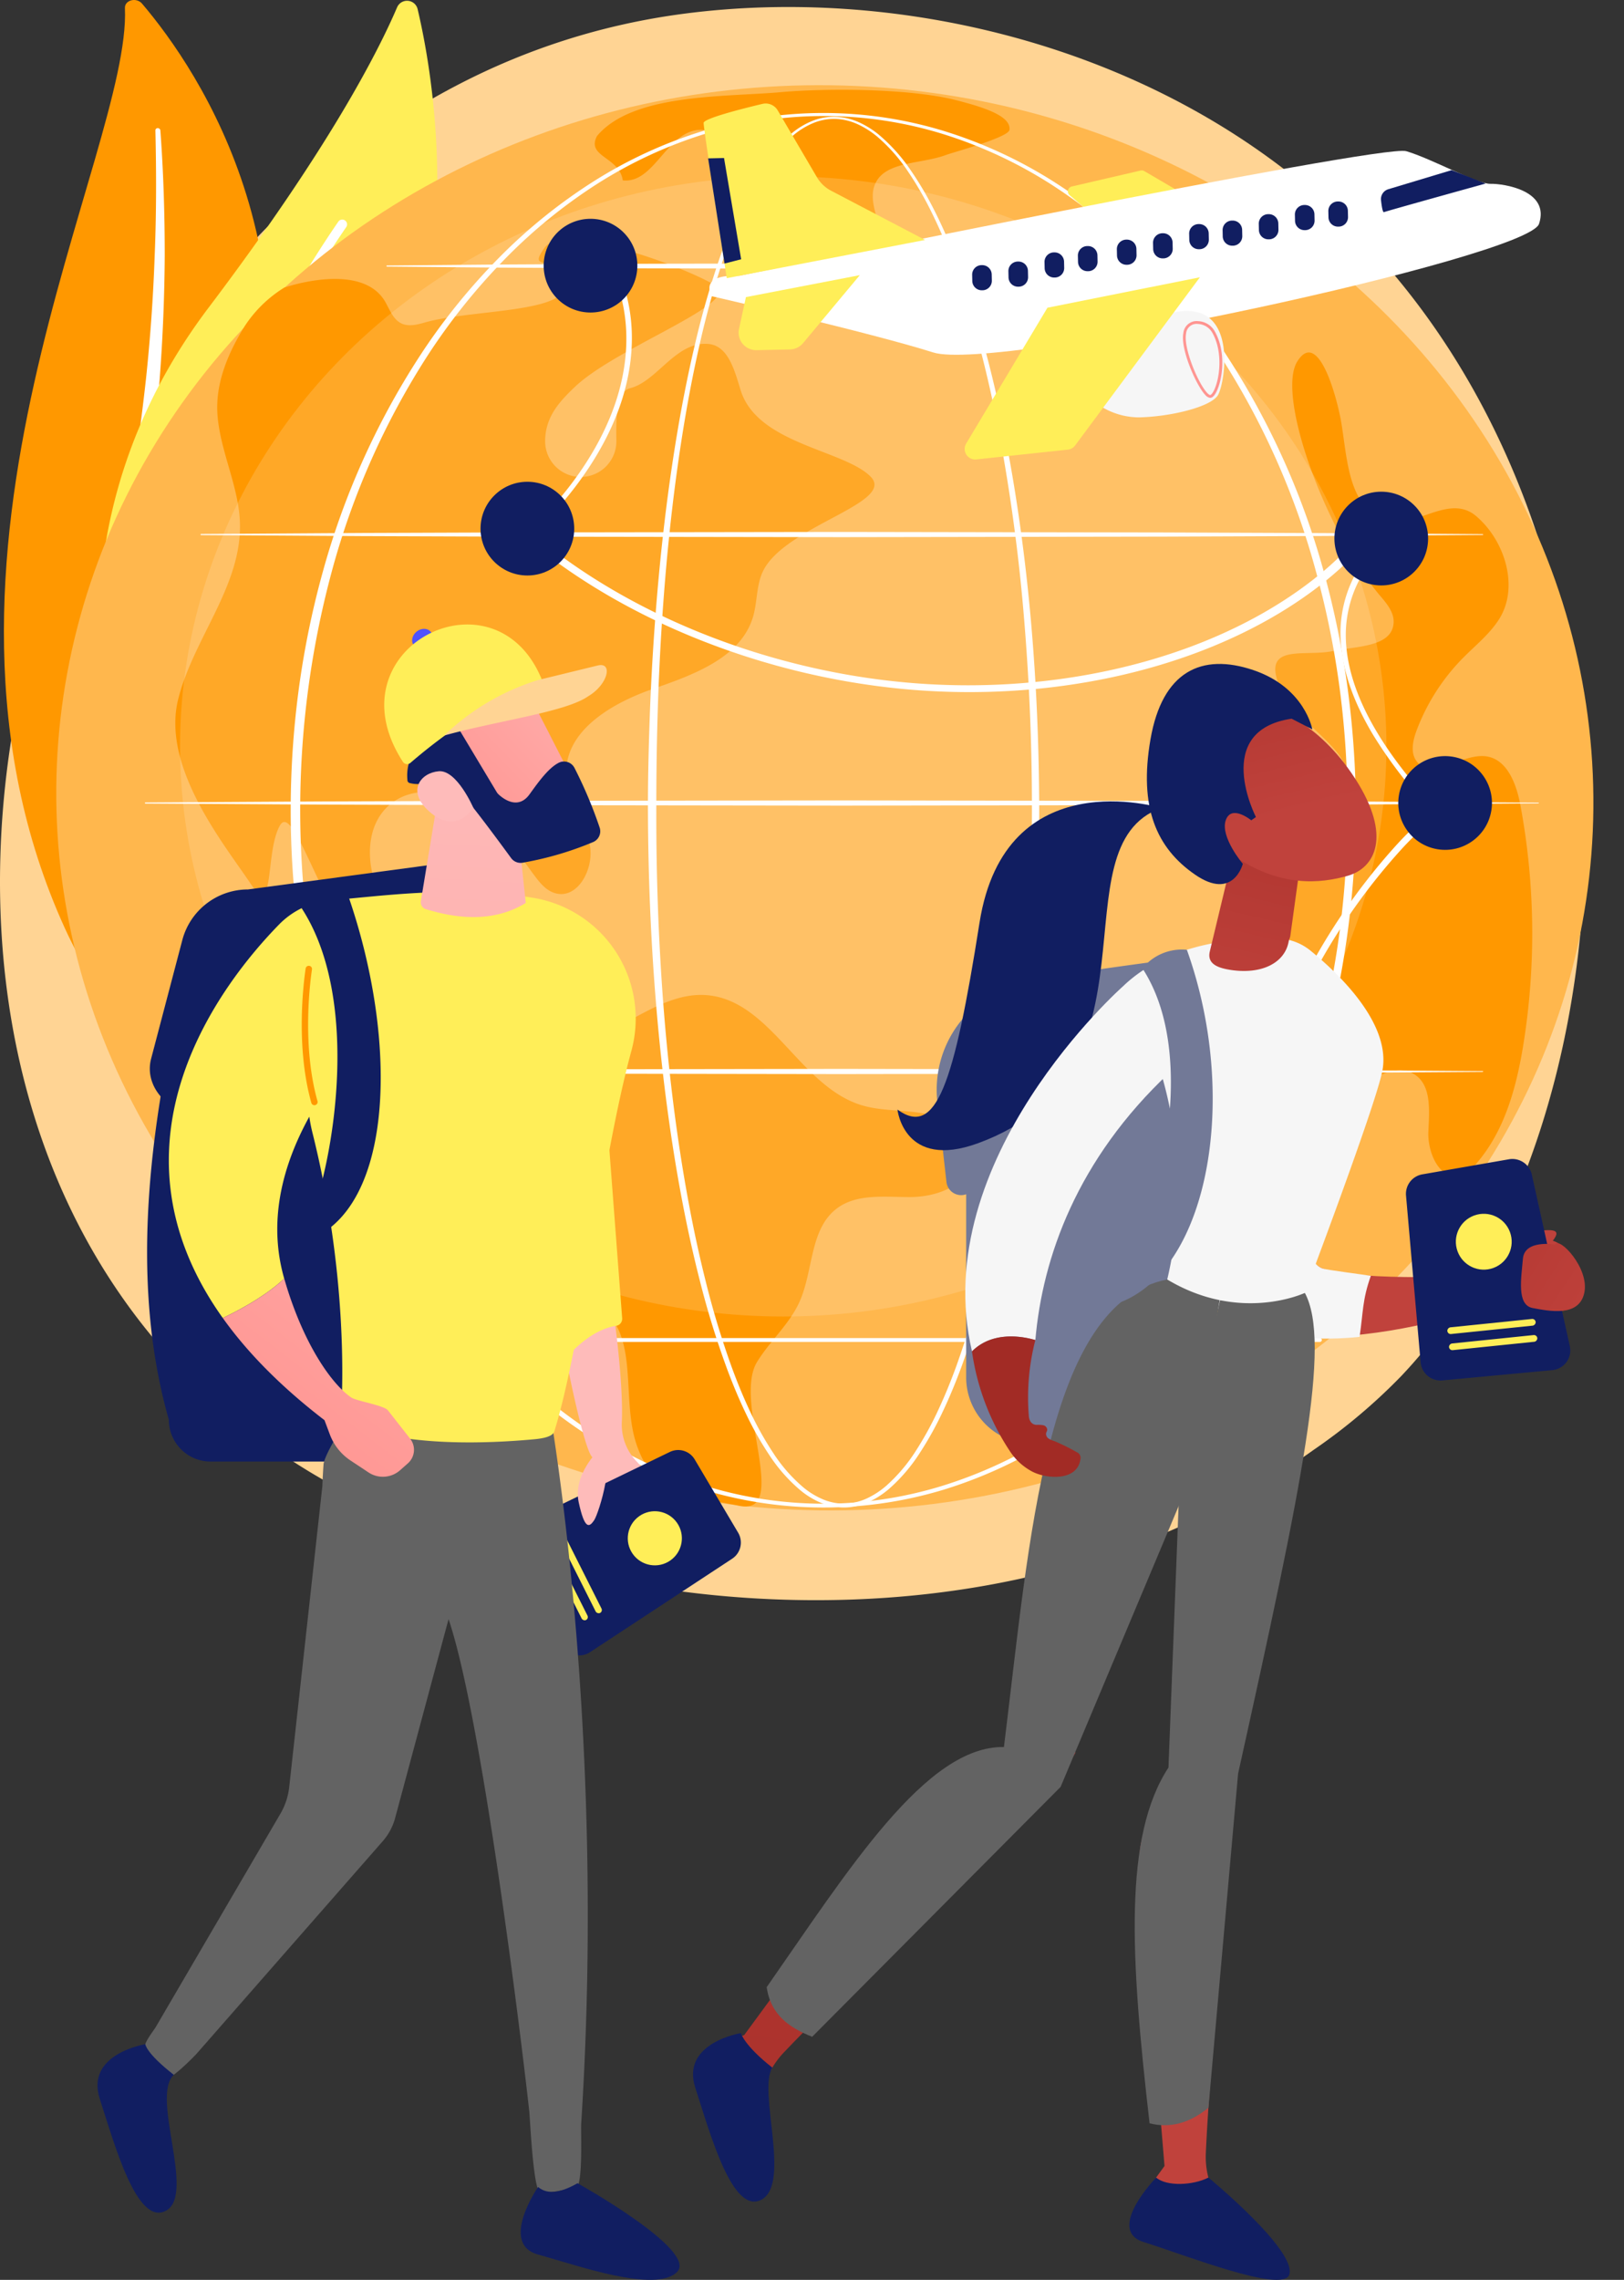 <svg xmlns="http://www.w3.org/2000/svg" xmlns:xlink="http://www.w3.org/1999/xlink" width="374.184" height="525.024" viewBox="0 0 374.184 525.024">
  <rect x="0" y="0" width="374.184" height="525.024" fill="#333333" stroke="none"/>
  <defs>
    <linearGradient id="linear-gradient" x1="0.636" y1="0.062" x2="-1.652" y2="7.449" gradientUnits="objectBoundingBox">
      <stop offset="0" stop-color="#fe7062"/>
      <stop offset="1" stop-color="#ff928e"/>
    </linearGradient>
    <linearGradient id="linear-gradient-2" x1="-0.527" y1="-0.35" x2="0.557" y2="0.275" gradientUnits="objectBoundingBox">
      <stop offset="0" stop-color="#a22b25"/>
      <stop offset="1" stop-color="#c0423c"/>
    </linearGradient>
    <linearGradient id="linear-gradient-3" x1="-7.824" y1="-6.815" x2="-0.983" y2="-3.306" xlink:href="#linear-gradient-2"/>
    <linearGradient id="linear-gradient-4" x1="-2.688" y1="-2.342" x2="1.45" y2="0.967" xlink:href="#linear-gradient-2"/>
    <linearGradient id="linear-gradient-5" x1="-13.353" y1="0.522" x2="-13.006" y2="-2.919" xlink:href="#linear-gradient-2"/>
    <linearGradient id="linear-gradient-6" x1="-37.997" y1="1.602" x2="-36.962" y2="-1.187" xlink:href="#linear-gradient-2"/>
    <linearGradient id="linear-gradient-7" x1="0.712" y1="-1.06" x2="0.395" y2="1.341" xlink:href="#linear-gradient-2"/>
    <linearGradient id="linear-gradient-8" x1="0.192" y1="-0.922" x2="0.494" y2="0.607" xlink:href="#linear-gradient-2"/>
    <linearGradient id="linear-gradient-9" x1="-5.467" y1="0.159" x2="-6.305" y2="1.405" xlink:href="#linear-gradient-2"/>
    <linearGradient id="linear-gradient-10" x1="7.607" y1="-12.309" x2="11.337" y2="-11.979" gradientUnits="objectBoundingBox">
      <stop offset="0" stop-color="#febbba"/>
      <stop offset="1" stop-color="#ff928e"/>
    </linearGradient>
    <linearGradient id="linear-gradient-11" x1="51.328" y1="-39.261" x2="66.688" y2="-37.19" xlink:href="#linear-gradient-10"/>
    <linearGradient id="linear-gradient-12" x1="1.884" y1="-1.321" x2="0.101" y2="1.084" xlink:href="#linear-gradient-10"/>
    <linearGradient id="linear-gradient-13" x1="0.549" y1="-0.481" x2="0.236" y2="8.392" xlink:href="#linear-gradient-10"/>
    <linearGradient id="linear-gradient-14" x1="-3.501" y1="-4.163" x2="-4.573" y2="-2.881" xlink:href="#linear-gradient-10"/>
    <linearGradient id="linear-gradient-15" x1="-13.695" y1="-12.888" x2="-11.375" y2="-15.534" xlink:href="#linear-gradient-10"/>
    <linearGradient id="linear-gradient-16" x1="-98.69" y1="-20.071" x2="-101.778" y2="-15.816" gradientUnits="objectBoundingBox">
      <stop offset="0" stop-color="#4f52ff"/>
      <stop offset="1" stop-color="#4042e2"/>
    </linearGradient>
    <linearGradient id="linear-gradient-17" x1="-5.634" y1="1.092" x2="0.243" y2="-1.153" xlink:href="#linear-gradient-10"/>
  </defs>
  <g id="Grupo_83667" data-name="Grupo 83667" transform="translate(-395.138 -2726.25)">
    <path id="Trazado_146318" data-name="Trazado 146318" d="M785.307,787.1a132.031,132.031,0,0,1-20.2,17.007c-65.894,47.28-143.865,33.5-160.436,30.133-24.47-4.97-71.77-14.577-105.967-54.792-51.737-60.842-43.681-156.7-3.55-219.973,7.341-11.574,46.116-75.813,124.926-86.115,47.7-6.235,103.293,6.34,143.555,40.072C848.148,584.234,842.132,727.274,785.307,787.1Z" transform="translate(-67.319 2256.045)" fill="#ffd494"/>
    <path id="Trazado_146319" data-name="Trazado 146319" d="M497.175,461.455c-.086-1.86,2.641-2.576,3.944-1.045,13.225,15.544,43.605,60.373,21.933,124.76-27.191,80.784-12.826,114.794,8.642,137.91,0,0-32.595-15.07-48.389-49.807C444.528,587.985,498.7,494.521,497.175,461.455Z" transform="translate(-73.255 2266.672)" fill="#ff9800"/>
    <path id="Trazado_146320" data-name="Trazado 146320" d="M613.949,684.023c.226,9.6.234,19.189-.16,28.746q-.5,14.34-2.016,28.574c-1.052,9.477-2.31,18.926-4.029,28.293-1.671,9.376-3.805,18.657-5.987,27.967-2.12,9.318-4.316,18.692-5.406,28.341a85.53,85.53,0,0,0,1.406,29.312c.574,2.425,1.2,4.852,1.984,7.23.733,2.389,1.586,4.757,2.487,7.113a103.151,103.151,0,0,0,6.57,13.81,113.434,113.434,0,0,0,19.474,24.713,2.37,2.37,0,0,0,3.009.215,1.68,1.68,0,0,0,.13-2.574l-.005-.005c-1.809-1.851-3.592-3.716-5.278-5.64-.86-.951-1.672-1.931-2.5-2.9-.79-.992-1.624-1.959-2.38-2.97a102.893,102.893,0,0,1-18.894-39.582,83.454,83.454,0,0,1-1.938-14.052,91.9,91.9,0,0,1,.431-14.1c.976-9.382,3.061-18.679,5.1-28.014s3.992-18.74,5.5-28.217q1.156-7.1,2.017-14.251c.3-2.38.552-4.767.806-7.153q.342-3.584.63-7.173,1.11-14.361,1.2-28.8c0-9.621-.292-19.253-1.01-28.878a.581.581,0,0,0-.607-.492A.5.5,0,0,0,613.949,684.023Z" transform="translate(-183.006 2072.232)" fill="#fff" style="mix-blend-mode: soft-light;isolation: isolate"/>
    <path id="Trazado_146321" data-name="Trazado 146321" d="M643.8,636.073a3.99,3.99,0,0,1-6.216-2.291c-3.729-15.185-10.391-59.073,22.172-102.125,27.5-36.356,38.953-58.682,43.451-69.178a2.5,2.5,0,0,1,4.736.416C714.047,488.827,726.749,575.535,643.8,636.073Z" transform="translate(-216.578 2265.469)" fill="#ffee58"/>
    <path id="Trazado_146322" data-name="Trazado 146322" d="M674.4,965.968a1.122,1.122,0,0,1-.213-.022,1.106,1.106,0,0,1-.865-1.3c.138-.679,14.164-68.489,50.114-120.766a1.107,1.107,0,1,1,1.823,1.254c-35.688,51.9-49.632,119.277-49.768,119.951A1.107,1.107,0,0,1,674.4,965.968Z" transform="translate(-250.371 1933.449)" fill="#fff" style="mix-blend-mode: soft-light;isolation: isolate"/>
    <ellipse id="Elipse_4102" data-name="Elipse 4102" cx="164.082" cy="177.11" rx="164.082" ry="177.11" transform="translate(401.05 3066.131) rotate(-87.486)" fill="#ffb74d"/>
    <path id="Trazado_146323" data-name="Trazado 146323" d="M784.937,898.4c-3.888,6.241-6.885,13.267-6.322,20.6.652,8.489,4.948,16.438,5.168,24.949.374,14.434-10.769,26.516-14.245,40.53-3.885,15.664,10.763,33.512,16.6,42.255s3.328-7.094,6.867-13.269,11.17,25.985,23.09,33.044c6.4,3.787,13.9,6.308,18.5,12.146,6.709,8.515,4.85,20.632,3.843,31.425s.5,23.947,10.222,28.745c5.723,2.825,13,1.869,18.164,5.619,9.07,6.586,4.737,20.944,8.332,31.562,3.909,11.546,11.659,11.7,23.65,14.146s-1.511-23.9,4.107-33.1c2.953-4.839,7.46-8.691,9.789-13.859,3.229-7.168,2.32-16.745,8.585-21.495,4.7-3.56,11.231-2.6,17.124-2.649s13.06-2.609,13.729-8.464c.593-5.2-4.608-9.338-9.7-10.542s-10.511-.63-15.508-2.169c-14.294-4.4-20.962-24.4-35.889-25.34-12.76-.8-23.447,13.522-35.984,11.021-6.989-1.395-11.774-7.585-16.962-12.472-6.665-6.278-14.936-10.989-20.228-18.461s-6.192-19.415,1.336-24.627c5.592-3.872,13.537-2.3,19.061,1.667s9.287,9.854,13.344,15.313c1.253,1.686,2.671,3.433,4.676,4.061,5.395,1.689,9.331-5.9,8.04-11.4s-5.178-10.344-5.361-15.993c-.322-9.957,10.4-16.275,19.807-19.556s20.493-7.193,23.259-16.763c.977-3.381.721-7.1,2.211-10.288,4.941-10.564,31.012-15.837,24.78-21.963s-26.011-7.457-29.863-19.793c-1.379-4.417-2.8-10.254-7.406-10.681-7.5-.7-11.786,8.593-18.08,10.187-2.988.757-3.275,5.832-3.159,12.073a8.205,8.205,0,0,1-16.408.31,12.675,12.675,0,0,1,.954-5.076c1.212-2.97,3.513-5.346,5.834-7.561,9.681-9.244,38.568-19.4,32.519-23.335s-35.082-14.793-39.412-8.8,2.832.918,4.579,8.026-21.477,6.154-32.215,9.231c-1.773.508-3.739,1-5.4.2-1.855-.9-2.637-3.058-3.643-4.857-5.393-9.635-23.331-3.381-23.331-3.381A29.19,29.19,0,0,0,784.937,898.4Z" transform="translate(-333.359 1902.867)" fill="#ff9800"/>
    <path id="Trazado_146324" data-name="Trazado 146324" d="M1502.57,627.056c-2.607,4.86,5.146,4.782,5.918,10.243,6.98.761,9.847-10.244,16.75-11.529,3.9-.725,7.673,2.066,9.79,5.416s3.1,7.283,4.9,10.816A26.632,26.632,0,0,0,1561.1,656.21c1.925.157,4.047.034,5.5-1.243,4.207-3.707-1.812-10.672-.248-16.057,1.787-6.154,10.659-5.22,16.657-7.477,1.654-.622,14.376-4.017,14.581-5.773.363-3.112-5.539-5.093-12.142-6.791-11.186-2.877-30.869-2.757-40.49-1.887-12.8,1.158-34.125.222-42.38,10.072Z" transform="translate(-969.858 2130.488)" fill="#ff9800"/>
    <path id="Trazado_146325" data-name="Trazado 146325" d="M2666.856,1234.493a161.335,161.335,0,0,0-.71-54.885c-.9-4.822-3-10.57-7.858-11.264-5.616-.8-12.492,5.649-16.008,1.2-1.552-1.965-.933-4.827-.054-7.172a47.53,47.53,0,0,1,10.579-16.582c2.877-2.925,6.169-5.518,8.385-8.972,4.738-7.386,1.412-18.18-5.294-23.84s-15.358,4.49-22.407.461-7.269-13.8-8.594-21.814c-.981-5.934-5.354-22.01-10.183-14.181s6.442,39,19.128,53.936c1.53,1.8,3.22,3.82,3.091,6.181-.309,5.637-8.523,5.386-14.049,6.541-6.841,1.429-17.325-2.235-11.539,9.685,3.052,6.286,17.628,14.891,13.711,19.1s-15.958,16.393-21.607,26.248-8.388,22.127-4.128,32.657,17.072,17.8,27.529,13.366c4.894-2.077,10.229-6.393,14.779-3.642,4.12,2.491,3.512,8.47,3.308,13.281s2.569,11.2,7.25,10.066a7.767,7.767,0,0,0,3.792-2.735C2662.562,1254.554,2665.274,1244.4,2666.856,1234.493Z" transform="translate(-1920.689 1732.088)" fill="#ff9800"/>
    <ellipse id="Elipse_4103" data-name="Elipse 4103" cx="138.977" cy="131.289" rx="138.977" ry="131.289" transform="translate(436.624 2766.848)" fill="#fff1db" opacity="0.18"/>
    <path id="Trazado_146326" data-name="Trazado 146326" d="M1685.114,823.157c-.043,28.928-2.019,57.915-7.09,86.434-1.284,7.124-2.774,14.213-4.551,21.235a204.422,204.422,0,0,1-6.36,20.778c-1.264,3.4-2.645,6.757-4.2,10.039a77.924,77.924,0,0,1-5.29,9.533,39.013,39.013,0,0,1-7.114,8.313,20.242,20.242,0,0,1-4.646,3,13.885,13.885,0,0,1-5.412,1.28,13.623,13.623,0,0,1-5.471-1.009,19,19,0,0,1-4.753-2.835,37.011,37.011,0,0,1-7.267-8.181,75.378,75.378,0,0,1-5.375-9.487c-1.576-3.273-2.976-6.624-4.253-10.018a199.9,199.9,0,0,1-6.428-20.756c-1.794-7.017-3.3-14.1-4.595-21.225-2.585-14.246-4.344-28.63-5.527-43.052s-1.757-28.9-1.819-43.368c-.03-7.235.149-14.47.4-21.7s.652-14.456,1.176-21.672c1.053-14.43,2.634-28.829,4.994-43.109,1.184-7.139,2.566-14.247,4.229-21.293a204.786,204.786,0,0,1,6.016-20.865c1.21-3.414,2.534-6.792,4.044-10.09a73.639,73.639,0,0,1,5.177-9.57,35.626,35.626,0,0,1,7.115-8.246,18.153,18.153,0,0,1,4.7-2.823,13.236,13.236,0,0,1,5.4-.965,14.289,14.289,0,0,1,5.337,1.256,20.89,20.89,0,0,1,4.642,2.9,39.7,39.7,0,0,1,7.27,8.106,77.549,77.549,0,0,1,5.525,9.371c1.639,3.235,3.1,6.555,4.448,9.917a197.875,197.875,0,0,1,6.83,20.614c1.922,6.98,3.548,14.038,4.954,21.138C1682.783,765.235,1685.04,794.225,1685.114,823.157Zm-1.68,0q.03-21.639-1.74-43.231a415.625,415.625,0,0,0-5.682-42.88c-1.341-7.086-2.9-14.131-4.755-21.1a196.9,196.9,0,0,0-6.62-20.572c-1.312-3.354-2.735-6.666-4.335-9.89a76.806,76.806,0,0,0-5.393-9.331,39.1,39.1,0,0,0-7.084-8.04,20.342,20.342,0,0,0-4.493-2.867A13.5,13.5,0,0,0,1638.2,664a12.623,12.623,0,0,0-5.182.969,17.6,17.6,0,0,0-4.53,2.776,35.008,35.008,0,0,0-6.915,8.161,72.91,72.91,0,0,0-5.044,9.519c-1.47,3.285-2.756,6.652-3.93,10.056a203.623,203.623,0,0,0-5.809,20.818c-1.6,7.032-2.914,14.127-4.032,21.252-2.23,14.254-3.684,28.625-4.611,43.022s-1.278,28.833-1.254,43.26q-.04,21.638,1.552,43.24c1.093,14.383,2.76,28.73,5.249,42.936,1.247,7.1,2.7,14.167,4.447,21.16a198.9,198.9,0,0,0,6.264,20.669c1.247,3.376,2.616,6.705,4.155,9.952a74.233,74.233,0,0,0,5.243,9.386,36.057,36.057,0,0,0,7.02,8.009,18.068,18.068,0,0,0,4.5,2.726,12.484,12.484,0,0,0,5.1.967,12.982,12.982,0,0,0,5.053-1.231,19.313,19.313,0,0,0,4.41-2.89,38.034,38.034,0,0,0,6.876-8.145,76.927,76.927,0,0,0,5.158-9.436c1.518-3.257,2.867-6.595,4.1-9.975a203.263,203.263,0,0,0,6.191-20.691c1.724-7,3.163-14.067,4.4-21.17,2.47-14.21,4.117-28.558,5.211-42.941S1683.438,837.585,1683.434,823.157Z" transform="translate(-1050.532 2089.635)" fill="#fff" style="mix-blend-mode: soft-light;isolation: isolate"/>
    <path id="Trazado_146327" data-name="Trazado 146327" d="M1216,817.5a214.583,214.583,0,0,1-1.865,27.846,203.538,203.538,0,0,1-5.59,27.342,177.291,177.291,0,0,1-23.017,50.643,145.339,145.339,0,0,1-17.622,21.612A123.611,123.611,0,0,1,1146.2,962.42a104.728,104.728,0,0,1-25.309,11.63,95.546,95.546,0,0,1-55.088.019,104.745,104.745,0,0,1-25.324-11.615,123.7,123.7,0,0,1-21.73-17.47,145.382,145.382,0,0,1-17.649-21.608,177.505,177.505,0,0,1-23.065-50.657,202.108,202.108,0,0,1-5.618-27.356,210.066,210.066,0,0,1,.014-55.73,201.914,201.914,0,0,1,5.633-27.35,177.447,177.447,0,0,1,23.089-50.63,145.328,145.328,0,0,1,17.651-21.589,123.376,123.376,0,0,1,21.725-17.445,105.11,105.11,0,0,1,25.309-11.582,95.023,95.023,0,0,1,55.021.018,105.037,105.037,0,0,1,25.293,11.6,123.3,123.3,0,0,1,21.7,17.455,145.227,145.227,0,0,1,17.624,21.593,177.233,177.233,0,0,1,23.042,50.615,203.612,203.612,0,0,1,5.6,27.336A214.575,214.575,0,0,1,1216,817.5Zm-1.925,0a212.72,212.72,0,0,0-1.763-27.6,201.734,201.734,0,0,0-5.456-27.115,176.685,176.685,0,0,0-22.442-50.371,144.052,144.052,0,0,0-17.309-21.561,121.022,121.022,0,0,0-21.4-17.484,103.452,103.452,0,0,0-25.056-11.613,93.164,93.164,0,0,0-54.59.018,103.4,103.4,0,0,0-25.04,11.629,120.951,120.951,0,0,0-21.38,17.495,144.018,144.018,0,0,0-17.282,21.565,176.486,176.486,0,0,0-22.394,50.356,210.674,210.674,0,0,0,.029,109.366,176.414,176.414,0,0,0,22.419,50.329,143.946,143.946,0,0,0,17.284,21.546,120.605,120.605,0,0,0,21.374,17.47,103.7,103.7,0,0,0,25.024,11.6,92.643,92.643,0,0,0,54.523.019,103.755,103.755,0,0,0,25.04-11.581,120.728,120.728,0,0,0,21.4-17.459,144.035,144.035,0,0,0,17.311-21.543,176.632,176.632,0,0,0,22.466-50.344,201.715,201.715,0,0,0,5.469-27.11A212.732,212.732,0,0,0,1214.078,817.5Z" transform="translate(-508.45 2095.295)" fill="#fff" style="mix-blend-mode: soft-light;isolation: isolate"/>
    <path id="Trazado_146328" data-name="Trazado 146328" d="M813.085,1389.316l36.914-.234,36.914-.133,73.827-.107,73.827.118,36.914.145,36.913.252a.085.085,0,0,1,0,.17l-36.913.252-36.914.145-73.827.118-73.827-.107L850,1389.8l-36.914-.233a.126.126,0,0,1,0-.253Z" transform="translate(-371.617 1459.906)" fill="#fff" style="mix-blend-mode: soft-light;isolation: isolate"/>
    <path id="Trazado_146329" data-name="Trazado 146329" d="M1137.948,920.3l26.208-.234,26.207-.132c8.735-.057,17.471-.05,26.207-.068l26.208-.039,52.415.118,26.207.145,26.208.252a.085.085,0,0,1,0,.17l-26.208.252-26.207.145-52.415.118-26.208-.039c-8.736-.017-17.472-.011-26.207-.068l-26.207-.133-26.208-.234a.127.127,0,0,1,0-.253Z" transform="translate(-653.656 1867.096)" fill="#fff" style="mix-blend-mode: soft-light;isolation: isolate"/>
    <path id="Trazado_146330" data-name="Trazado 146330" d="M715.773,1858.331l40.121-.233,40.12-.133,80.241-.107,80.241.117,40.12.145,40.121.252a.085.085,0,0,1,0,.17l-40.121.252-40.12.145-80.241.118-80.241-.107-40.12-.133-40.121-.233a.127.127,0,0,1,0-.253Z" transform="translate(-287.134 1052.717)" fill="#fff" style="mix-blend-mode: soft-light;isolation: isolate"/>
    <path id="Trazado_146331" data-name="Trazado 146331" d="M813.085,2327.346l36.914-.233,36.914-.133,73.827-.107,73.827.117,36.914.145,36.913.252a.085.085,0,0,1,0,.17l-36.913.252-36.914.145-73.827.118-73.827-.107L850,2327.833l-36.914-.233a.127.127,0,0,1,0-.254Z" transform="translate(-371.617 645.529)" fill="#fff" style="mix-blend-mode: soft-light;isolation: isolate"/>
    <path id="Trazado_146332" data-name="Trazado 146332" d="M1385.581,2797.959h-209.66a.444.444,0,1,1,0-.887h209.66a.444.444,0,1,1,0,.887Z" transform="translate(-686.348 237.313)" fill="#fff" style="mix-blend-mode: soft-light;isolation: isolate"/>
    <path id="Trazado_146333" data-name="Trazado 146333" d="M1487.366,1403.149c-25.12-4.522-49.256-14.692-68.042-28.91l1.608-.954c22.451,16.991,52.688,28.083,82.951,30.443s60.428-4.045,82.724-17.563c9.779-5.929,17.428-12.759,22.736-20.3l2.106.841c-5.416,7.693-13.214,14.657-23.177,20.7-22.709,13.769-53.441,20.288-84.315,17.885A166.744,166.744,0,0,1,1487.366,1403.149Z" transform="translate(-898.049 1479.854)" fill="#fff"/>
    <path id="Trazado_146334" data-name="Trazado 146334" d="M2812.873,1433.384c-4.55-7.634-7.017-14.879-7.361-21.661a28.533,28.533,0,0,1,12.447-25.195l.785,1.317a27.507,27.507,0,0,0-12.016,24.233c.568,11.1,7.135,23.577,19.524,37.094l-.672.9A103.5,103.5,0,0,1,2812.873,1433.384Z" transform="translate(-2101.47 1461.914)" fill="#fff"/>
    <path id="Trazado_146335" data-name="Trazado 146335" d="M1352.107,985.8a3.319,3.319,0,0,1-2.548-.045l.75-.937c1.432.706,3.676-1.335,4.112-1.751,9.635-9.2,16.542-19.423,19.972-29.56,3.79-11.2,3.331-22.362-1.294-31.425l1.183-.524c4.73,9.268,5.2,20.671,1.334,32.107-3.489,10.311-10.5,20.7-20.286,30.04A8.956,8.956,0,0,1,1352.107,985.8Z" transform="translate(-837.48 1865.592)" fill="#fff"/>
    <path id="Trazado_146336" data-name="Trazado 146336" d="M2699.37,1926.582l-1.432-.135c.227-5.342,2.33-10.282,4.568-14.825a143.748,143.748,0,0,1,21.709-32.276c3.253-3.641,6.887-7.321,11.419-9.576l.65,1.394c-4.329,2.155-7.851,5.727-11.012,9.266a142.307,142.307,0,0,0-21.491,31.953C2701.616,1916.774,2699.584,1921.534,2699.37,1926.582Z" transform="translate(-2008.113 1042.375)" fill="#fff"/>
    <circle id="Elipse_4104" data-name="Elipse 4104" cx="10.793" cy="10.793" r="10.793" transform="translate(505.858 2837.195)" fill="#111e61"/>
    <circle id="Elipse_4105" data-name="Elipse 4105" cx="10.793" cy="10.793" r="10.793" transform="translate(702.598 2839.48)" fill="#111e61"/>
    <circle id="Elipse_4106" data-name="Elipse 4106" cx="10.793" cy="10.793" r="10.793" transform="translate(515.934 2787.428) rotate(-45)" fill="#111e61"/>
    <circle id="Elipse_4107" data-name="Elipse 4107" cx="10.793" cy="10.793" r="10.793" transform="translate(680.449 2978.658) rotate(-80.783)" fill="url(#linear-gradient)"/>
    <circle id="Elipse_4108" data-name="Elipse 4108" cx="10.793" cy="10.793" r="10.793" transform="translate(715.723 2920.092) rotate(-80.783)" fill="#111e61"/>
    <path id="Trazado_146337" data-name="Trazado 146337" d="M1908.587,1813.016c-5.963-4.11-16.925,7.333-16.925,7.333s-28.719,1.575-37.5-1.589-7.424-37.716-7.424-37.716-27.849-13.865-24.879,30.779c2.575,38.737,68.967,16.136,68.967,16.136s16.662,2.535,21.1-.431S1914.549,1817.126,1908.587,1813.016Z" transform="translate(-1154.305 1199.611)" fill="url(#linear-gradient-2)"/>
    <path id="Trazado_146338" data-name="Trazado 146338" d="M2204.656,1952.906s2.839-7.428,9.076-8.514,6.044.087,4.993,1.671S2206.719,1956.642,2204.656,1952.906Z" transform="translate(-1465.54 1065.564)" fill="url(#linear-gradient-3)"/>
    <path id="Trazado_146339" data-name="Trazado 146339" d="M1854.794,1812.491c-8.781-3.164-1.8-39.767-1.8-39.767s-32.349-11.875-30.508,32.83c.849,20.616,23.332,24.484,40.843,22.69.875-5.833.609-8.46,2.6-14.063C1864.631,1813.947,1855.712,1812.822,1854.794,1812.491Z" transform="translate(-1154.937 1205.879)" fill="#f6f6f6"/>
    <path id="Trazado_146340" data-name="Trazado 146340" d="M2097.767,1864.937l3.365,38.4a4.594,4.594,0,0,0,5,4.167l25.345-2.37a4.558,4.558,0,0,0,4.031-5.528l-8.758-39.5a4.594,4.594,0,0,0-5.27-3.529l-19.953,3.472A4.558,4.558,0,0,0,2097.767,1864.937Z" transform="translate(-1378.669 1136.639)" fill="#111e61"/>
    <ellipse id="Elipse_4109" data-name="Elipse 4109" cx="6.433" cy="6.433" rx="6.433" ry="6.433" transform="translate(729.18 3007.574) rotate(-14.41)" fill="#ffee58"/>
    <rect id="Rectángulo_32139" data-name="Rectángulo 32139" width="1.548" height="20.448" rx="0.774" transform="translate(749.268 3033.623) rotate(84.128)" fill="#ffee58"/>
    <rect id="Rectángulo_32140" data-name="Rectángulo 32140" width="1.548" height="20.448" rx="0.774" transform="matrix(0.102, 0.995, -0.995, 0.102, 748.886, 3029.912)" fill="#ffee58"/>
    <path id="Trazado_146341" data-name="Trazado 146341" d="M2246.976,1960.235s-6.994-1.207-7.375,3.247-1.5,10.685,2.258,11.375,10.7,2.171,11.891-3.54S2247.853,1958.248,2246.976,1960.235Z" transform="translate(-1493.566 1052.619)" fill="url(#linear-gradient-4)"/>
    <path id="Trazado_146342" data-name="Trazado 146342" d="M1583.8,1601.476c-2,1.558-25.558,3.439-43.022,7.2a25.21,25.21,0,0,0-19.746,27.485l2.088,18.423a3.408,3.408,0,0,0,4.8,2.717l49.464-22.552Z" transform="translate(-909.91 1343.869)" fill="#727997"/>
    <path id="Rectángulo_32141" data-name="Rectángulo 32141" d="M22.647,0H52.973a0,0,0,0,1,0,0V104.717a0,0,0,0,1,0,0H15.3A15.3,15.3,0,0,1,0,89.42V22.647A22.647,22.647,0,0,1,22.647,0Z" transform="translate(617.75 2954.012)" fill="#727997"/>
    <path id="Trazado_146343" data-name="Trazado 146343" d="M1321.627,2578.238l-5.61,9.184s-44.749,42.16-61.637,59.906a19.176,19.176,0,0,0-5.021,10.082l-3.287,19.76-9.777-29.413,2.154-1.912,6.827-2.552,40.713-55.435a21.031,21.031,0,0,1,9.445-7.2l10.977-4.193Z" transform="translate(-678.667 551.607)" fill="url(#linear-gradient-5)"/>
    <path id="Trazado_146344" data-name="Trazado 146344" d="M1311.84,2167.583c.927,6.38,5.25,9.355,10.484,11.417l57.244-57.549,30.034-71.421,6.87-42.333-12.341-3.089c-28.019,5.431-31.678,59.643-37.625,107.669C1348.569,2111.954,1330.74,2140.487,1311.84,2167.583Z" transform="translate(-740.053 1016.293)" fill="#636363"/>
    <path id="Trazado_146345" data-name="Trazado 146345" d="M1232.3,2930.639s-13.87,2.227-10.489,12.6,8.567,29.531,15.329,25.7-.985-25.074,2.424-30.351C1233.109,2933.537,1232.3,2930.639,1232.3,2930.639Z" transform="translate(-666.467 263.814)" fill="#111e61"/>
    <path id="Trazado_146346" data-name="Trazado 146346" d="M1790.678,2564.575l1.8,10.61s-6.04,61.184-7.115,85.657a19.172,19.172,0,0,0,2.838,10.9l10.5,17.056-26.694-15.751-.531-3.258,4.37-6.008-5.724-68.541a21.027,21.027,0,0,1,2.393-11.632l5.521-10.372Z" transform="translate(-1112.392 561.271)" fill="url(#linear-gradient-6)"/>
    <path id="Trazado_146347" data-name="Trazado 146347" d="M1803.486,2021.088c6.163,11.483-.6,44.036-15.381,110.715l-6.829,76.924c-4.334,3.556-8.853,4.793-13.565,3.595-4.433-38.372-6.026-66.05,4.353-81.934l2.468-63.814,9.408-43.805Z" transform="translate(-1107.7 1002.9)" fill="#636363"/>
    <path id="Trazado_146348" data-name="Trazado 146348" d="M1763.874,3108.108s-11.764,12.126-2.824,14.874,32.082,11.952,33.5,7.482c1.767-5.579-18.637-22.355-18.637-22.355C1772.4,3109.929,1766.258,3110.2,1763.874,3108.108Z" transform="translate(-1102.348 119.605)" fill="#111e61"/>
    <path id="Trazado_146349" data-name="Trazado 146349" d="M1760.347,1663.959c9.128-38.679-10.133-67.574-10.133-67.574,10.985-10.544,28.044-11.242,35.8-10.942a12.373,12.373,0,0,1,7.318,2.769c6.17,5.005,18.84,16.82,16.548,27.875-1.764,8.508-17.831,50.961-17.831,50.961S1777.2,1674.079,1760.347,1663.959Z" transform="translate(-1096.268 1356.941)" fill="#f6f6f6"/>
    <path id="Trazado_146350" data-name="Trazado 146350" d="M1863.578,1422.6l-7.43,30.941c-.71,2.936,1.954,3.852,4.943,4.29,7.026,1.03,12.345-1.63,13.222-6.587.077-.433.32-.82.38-1.256l3.189-23.115a4.153,4.153,0,0,0-2.431-4.364l-6.152-2.728A4.153,4.153,0,0,0,1863.578,1422.6Z" transform="translate(-1182.254 1491.803)" fill="url(#linear-gradient-7)"/>
    <path id="Trazado_146351" data-name="Trazado 146351" d="M1868.346,1301.314s10.452,2.84,19.1,16.222,4.522,20.656-1.663,22.413-15.634,2.892-26.857-4.992S1854.824,1298.1,1868.346,1301.314Z" transform="translate(-1180.094 1587.979)" fill="url(#linear-gradient-8)"/>
    <path id="Trazado_146352" data-name="Trazado 146352" d="M1804.352,1283.507s-10.282-19.9,8.219-22.647l4.773,2.46s-1.678-9.621-13.587-13.647-20.984.261-23.7,15.94,1.371,25.014,10.244,31.141,11.029-2.47,11.029-2.47-5.212-6.148-3.946-9.985,5.893-.037,5.893-.037Z" transform="translate(-1119.838 1630.895)" fill="#111e61"/>
    <path id="Trazado_146353" data-name="Trazado 146353" d="M1533.367,1418.67s-35.93-11.054-41.844,26.423-10,49.49-18.907,43.028c0,0,1.467,14,18.572,7.743C1535.588,1479.621,1508.565,1427.61,1533.367,1418.67Z" transform="translate(-870.696 1493.652)" fill="#111e61"/>
    <path id="Trazado_146354" data-name="Trazado 146354" d="M1557.555,1728.181c-10.362-44.234,34.854-84.13,34.854-84.13,10.779,2.469,13.54,9.572,10.639,19.948-21.278,19.948-29.257,42.556-30.891,61.575C1569.272,1724.735,1562.329,1723.408,1557.555,1728.181Z" transform="translate(-938.463 1309.273)" fill="#f6f6f6"/>
    <path id="Trazado_146355" data-name="Trazado 146355" d="M1578.846,2075.438a52.847,52.847,0,0,0-1.5,17.552c.11,1.063.642,1.93,1.767,1.981a7.039,7.039,0,0,1,1.561.085,1.118,1.118,0,0,1,.9,1.111c-.037.246-.191.459-.249.7a1.286,1.286,0,0,0,.576,1.258,5.113,5.113,0,0,0,1.337.587,48.245,48.245,0,0,1,5.471,2.728,1.416,1.416,0,0,1,.509,1.511c-.745,4.99-7.731,4.515-11.074,2.787a13.882,13.882,0,0,1-5.145-4.684,55.468,55.468,0,0,1-8.756-23.011C1569.019,2073.271,1575.963,2074.6,1578.846,2075.438Z" transform="translate(-945.153 959.41)" fill="url(#linear-gradient-9)"/>
    <path id="Trazado_146356" data-name="Trazado 146356" d="M1737.066,1603.608c16.739,25.667-3.241,75.9-8.468,77.889,22.946-4.618,31.5-46.514,18.707-82.16A11.676,11.676,0,0,0,1737.066,1603.608Z" transform="translate(-1078.703 1345.641)" fill="#727997"/>
    <path id="Trazado_146357" data-name="Trazado 146357" d="M1227.716,1917.893c1.946-3.912.3-8.58-3.031-12.069a12.225,12.225,0,0,1-3.352-9.014c.715-15.332-6.453-62.411-13.643-68.161-12.518-10.012,3.335,73.824,6.869,76.267,3.945,1.082.833,17.775-1.072,20.5C1210.324,1929.936,1223.149,1927.075,1227.716,1917.893Z" transform="translate(-682.921 1156.916)" fill="url(#linear-gradient-10)"/>
    <path id="Trazado_146358" data-name="Trazado 146358" d="M1168.291,1790.966c3.935-4.613,8.107-8,12.785-8.743a1.639,1.639,0,0,0,1.367-1.746l-5.04-66.4-22.4,18.217Z" transform="translate(-643.954 1249.342)" fill="#ffee58"/>
    <path id="Trazado_146359" data-name="Trazado 146359" d="M1203.4,2230.777l-33.623,16.27a4.451,4.451,0,0,0-2.052,5.965l10.872,22.139a4.418,4.418,0,0,0,6.395,1.748l32.765-21.535a4.45,4.45,0,0,0,1.381-5.987l-10.014-16.876A4.416,4.416,0,0,0,1203.4,2230.777Z" transform="translate(-653.923 829.838)" fill="#111e61"/>
    <ellipse id="Elipse_4110" data-name="Elipse 4110" cx="6.233" cy="6.233" rx="6.233" ry="6.233" transform="translate(537.329 3079.002) rotate(-35.225)" fill="#ffee58"/>
    <rect id="Rectángulo_32142" data-name="Rectángulo 32142" width="1.5" height="19.813" rx="0.75" transform="matrix(-0.893, 0.449, -0.449, -0.893, 530.836, 3098.975)" fill="#ffee58"/>
    <rect id="Rectángulo_32143" data-name="Rectángulo 32143" width="1.5" height="19.813" rx="0.75" transform="matrix(-0.893, 0.449, -0.449, -0.893, 534.065, 3097.352)" fill="#ffee58"/>
    <path id="Trazado_146360" data-name="Trazado 146360" d="M1251.721,2230.523s-6,5.619-4.609,12.015,2.443,5.754,3.549,4.129S1256.1,2231.039,1251.721,2230.523Z" transform="translate(-718.633 829.686)" fill="url(#linear-gradient-11)"/>
    <path id="Trazado_146361" data-name="Trazado 146361" d="M776.19,1685.562H732.017a9.623,9.623,0,0,1-9.622-9.622c-9.142-32.052-4.933-69.22,5.837-110.259a12.125,12.125,0,0,1,11.73-9.035H776.19Z" transform="translate(-288.354 1377.268)" fill="#111e61"/>
    <path id="Trazado_146362" data-name="Trazado 146362" d="M743.348,1515.032a15.641,15.641,0,0,0-15.126,11.661l-7.184,27.3c-1.569,5.964,3.1,11.84,10.5,13.223l13.612,2.543,43.669-60.839Z" transform="translate(-291.078 1416.049)" fill="#111e61"/>
    <path id="Trazado_146363" data-name="Trazado 146363" d="M806.931,2158.954l-41.87-1.508s-9.518,13.745-9.744,17.025c-.12,1.734-.207,3.387-.267,4.973l-7.634,69.276a15.572,15.572,0,0,1-2.154,6.351l-28.647,49c-1.032,1.6-3.435,4.369-2.254,5.861,1.359,1.718,1.137,4.793,4.283,6.086,1.184.487,6.714-5.063,7.557-6.027l42.766-48.808a13.39,13.39,0,0,0,2.925-5.6l12.238-45.533c7.753,22.8,16.951,98.24,18.6,113.4.173,1.588.93,18.4,2.52,18.546,2.979.265,5.73-.656,8.214-1.024,1.685-.25,1.114-13,1.224-14.7C820.7,2233.034,806.931,2158.954,806.931,2158.954Z" transform="translate(-285.64 889.068)" fill="#636363"/>
    <path id="Trazado_146364" data-name="Trazado 146364" d="M667.4,2960.412s-13.87,2.227-10.489,12.6,8.566,29.531,15.329,25.7-3.66-26.26,1.723-31.247C667.5,2962.414,667.4,2960.412,667.4,2960.412Z" transform="translate(-238.781 236.59)" fill="#111e61"/>
    <path id="Trazado_146365" data-name="Trazado 146365" d="M1180.7,3132.132s-9.017,13.075,0,15.555,27.051,8.955,32.011,4.027-22.911-20.447-22.911-20.447C1186.352,3133.192,1183.147,3134.155,1180.7,3132.132Z" transform="translate(-661.583 97.756)" fill="#111e61"/>
    <path id="Trazado_146366" data-name="Trazado 146366" d="M850.712,1581.06a28.187,28.187,0,0,0-22.645-35.178c-18.357-3.077-37.079-.094-46.276.5a18.908,18.908,0,0,0-12.312,5.678c-12.959,13.278-41.858,50.029-12.929,90.585,4.137-1.979,10.04-5.2,14.152-9.084-2.868-9.964-2.395-22.445,5.784-37.289a35.909,35.909,0,0,0,.709,3.648c8.069,32.254,7.008,58.625,6.617,64.712a1.989,1.989,0,0,0,1.1,1.936c12.818,6.1,34.051,4.821,42.638,4.069,1.572-.137,4.915-.374,5.386-1.881C839.222,1648.6,843.729,1606.676,850.712,1581.06Z" transform="translate(-310.08 1387.127)" fill="#ffee58"/>
    <path id="Trazado_146367" data-name="Trazado 146367" d="M909.73,1666.918c-3.626-12.917-1.817-27.524-1.313-30.946a.733.733,0,0,1,.856-.613h0a.732.732,0,0,1,.6.828c-.489,3.308-2.281,17.675,1.274,30.332a.732.732,0,0,1-.493.9h0A.741.741,0,0,1,909.73,1666.918Z" transform="translate(-442.856 1313.314)" fill="#ff9800"/>
    <path id="Trazado_146368" data-name="Trazado 146368" d="M824.6,2019.66c-4.112,3.888-10.016,7.106-14.153,9.085,5.528,7.75,13.166,15.639,23.433,23.53l1.236,3.3a12.391,12.391,0,0,0,4.762,5.983l4.148,2.748a5.985,5.985,0,0,0,7.271-.51l1.8-1.593a4.153,4.153,0,0,0,.516-5.671L848.492,2050c-.894-1.141-7.254-2.137-8.452-2.954C835.565,2044,828.925,2034.7,824.6,2019.66Z" transform="translate(-363.974 1001.029)" fill="url(#linear-gradient-12)"/>
    <path id="Trazado_146369" data-name="Trazado 146369" d="M1059,1390.551l-5.12,30.978a1.671,1.671,0,0,0,1.187,1.875c3.877,1.113,14.021,4.09,22.983-1.453l-2.695-25.267Z" transform="translate(-561.771 1512.234)" fill="url(#linear-gradient-13)"/>
    <path id="Trazado_146370" data-name="Trazado 146370" d="M1080.655,1259.788c.364.343,15.363,29.8,15.363,29.8l-17,8.207-18.364-25.8S1074.56,1254.051,1080.655,1259.788Z" transform="translate(-567.291 1619.408)" fill="url(#linear-gradient-14)"/>
    <path id="Trazado_146371" data-name="Trazado 146371" d="M1034.021,1248.252a2.716,2.716,0,0,0,.2,2.382l8.479,14.134a2.634,2.634,0,0,0,.465.579c1.009.939,4.463,3.672,7.132-.048,2.276-3.171,4.41-6.054,6.7-7.242a2.71,2.71,0,0,1,3.658,1.2,101.238,101.238,0,0,1,5.8,13.764,2.7,2.7,0,0,1-1.571,3.31,75.192,75.192,0,0,1-16.283,4.75,2.71,2.71,0,0,1-2.564-1.09c-2.6-3.558-9.918-13.5-12.417-15.992-3.053-3.041-7.3-.311-10.825-1.256a.709.709,0,0,1-.648-.775,10.635,10.635,0,0,1,.2-3.312,5.744,5.744,0,0,0,.187-1.075,5.064,5.064,0,0,0-.616-2.118c-1.337-3.045-1.946-6.394-3.037-9.549a3.375,3.375,0,0,1-.265-1.325,2.905,2.905,0,0,1,.241-.876,10.878,10.878,0,0,1,4.637-5.244c1.776-1.024,5.278-.954,6.144-3.055.287-.7,1.132-1.076,1.644-1.6.815-.842,1.508-1.855,2.247-2.765.866-1.066,1.852-2.2,3.205-2.437a5.772,5.772,0,0,1,2.473.3,11.831,11.831,0,0,1,3.941,1.607,11.008,11.008,0,0,1,3.163,4.468,4.649,4.649,0,0,1,.618,2.588c-.36,2.37-4.2,3.643-6.217,3.9C1036.935,1241.955,1034.857,1246.091,1034.021,1248.252Z" transform="translate(-533.137 1643.857)" fill="#111e61"/>
    <path id="Trazado_146372" data-name="Trazado 146372" d="M1062.523,1404.633s-3.773-8.743-7.949-8.393-7.461,4.51-2.287,9.185C1058.724,1411.241,1062.523,1404.633,1062.523,1404.633Z" transform="translate(-558.337 1507.619)" fill="url(#linear-gradient-15)"/>
    <path id="Trazado_146373" data-name="Trazado 146373" d="M900.677,1545.841c16.738,25.667,3.686,75.363-1.541,77.352,22.946-4.618,24.57-45.977,11.78-81.623A11.674,11.674,0,0,0,900.677,1545.841Z" transform="translate(-436.044 1389.549)" fill="#111e61"/>
    <ellipse id="Elipse_4111" data-name="Elipse 4111" cx="2.504" cy="2.094" rx="2.504" ry="2.094" transform="translate(489.182 2873.244) rotate(-38.499)" fill="url(#linear-gradient-16)"/>
    <path id="Trazado_146374" data-name="Trazado 146374" d="M1013.242,1247.59c-17.013-26.189,21.135-45.382,31.964-19.041a124.758,124.758,0,0,0-30.237,19.276A1.15,1.15,0,0,1,1013.242,1247.59Z" transform="translate(-525.266 1654.105)" fill="#ffee58"/>
    <path id="Trazado_146375" data-name="Trazado 146375" d="M1082.559,1282.055c12.593-3.492,28.047-5.4,33.241-9.074,4.563-2.705,5.735-8.007,2.056-7.033l-13.689,3.338A54.365,54.365,0,0,0,1082.559,1282.055Z" transform="translate(-585.091 1613.58)" fill="#ffd494"/>
    <path id="Trazado_146376" data-name="Trazado 146376" d="M2359.083,764.692l-12.441-7.277a1.161,1.161,0,0,0-.848-.129l-15.847,3.674a1.161,1.161,0,0,0-.492,2.014l9.765,8.336Z" transform="translate(-1687.852 2008.234)" fill="#ffee58"/>
    <path id="Trazado_146377" data-name="Trazado 146377" d="M1709.3,751.941s147.79-30.4,153.631-28.7,16.354,7.586,19.407,7.52,13.779,1.533,11.2,9.226-125.1,34.185-139.56,29.612-50.987-12.941-50.987-12.941S1699.513,751.543,1709.3,751.941Z" transform="translate(-1143.798 2037.822)" fill="#fff"/>
    <path id="Trazado_146378" data-name="Trazado 146378" d="M1743.313,671.816l-21.661-11.337a8.192,8.192,0,0,1-3.266-3.111l-9.033-15.388a3.22,3.22,0,0,0-3.52-1.5c-4.4,1.047-13.537,3.345-13.555,4.388-.023,1.375,5.334,35.747,5.334,35.747Z" transform="translate(-1135.021 2109.693)" fill="#ffee58"/>
    <path id="Trazado_146379" data-name="Trazado 146379" d="M1755.153,945.324l-1.594,7.316a4.021,4.021,0,0,0,.845,3.451,4.079,4.079,0,0,0,3.271,1.452l7.547-.164a4.077,4.077,0,0,0,3.078-1.434l13.088-15.674Z" transform="translate(-1188.144 1849.344)" fill="#ffee58"/>
    <path id="Trazado_146380" data-name="Trazado 146380" d="M2333.5,1021.968a16.718,16.718,0,0,0,12.144,5.349c7.442-.162,16.556-2.422,18.216-5.093s4.9-22.2-10.152-19.074S2321.215,1015.478,2333.5,1021.968Z" transform="translate(-1688.11 1795.049)" fill="#f6f6f6"/>
    <path id="Trazado_146381" data-name="Trazado 146381" d="M2167.655,950.963l35.127-7.012-28.747,38.733a2.421,2.421,0,0,1-1.687.964l-21.087,2.25a2.421,2.421,0,0,1-2.334-3.651Z" transform="translate(-1531.176 1846.15)" fill="#ffee58"/>
    <path id="Trazado_146382" data-name="Trazado 146382" d="M2536.2,1038.258a.781.781,0,0,0,.265.005c.47-.073.932-.573,1.373-1.487,1.416-2.936,2.213-9.17-.445-13.836h0a4.589,4.589,0,0,0-3.793-2.322,3.066,3.066,0,0,0-3.428,2.732c-.74,3.706,3,12.119,5.051,14.263A1.979,1.979,0,0,0,2536.2,1038.258Zm-2.1-16.935a4,4,0,0,1,2.729,1.936h0c2.516,4.415,1.741,10.509.425,13.238-.381.791-.718,1.1-.891,1.13-.023,0-.222.018-.68-.46-2.137-2.23-5.537-10.418-4.884-13.692a2.43,2.43,0,0,1,2.768-2.215A3.865,3.865,0,0,1,2534.1,1021.323Z" transform="translate(-1862.376 1779.594)" fill="url(#linear-gradient-17)"/>
    <path id="Trazado_146383" data-name="Trazado 146383" d="M1700.173,735.723l3.664-.08,3.944,23.314-3.831.984Z" transform="translate(-1141.876 2026.998)" fill="#111e61"/>
    <path id="Trazado_146384" data-name="Trazado 146384" d="M2161.656,924.979a2.183,2.183,0,0,1,2.135-2.23l.139,0a2.183,2.183,0,0,1,2.23,2.135l.031,1.425a2.183,2.183,0,0,1-2.135,2.23l-.139,0a2.183,2.183,0,0,1-2.23-2.135Z" transform="translate(-1542.524 1864.559)" fill="#111e61"/>
    <path id="Trazado_146385" data-name="Trazado 146385" d="M2224.994,918.718a2.183,2.183,0,0,1,2.135-2.23l.139,0a2.183,2.183,0,0,1,2.23,2.135l.031,1.425a2.183,2.183,0,0,1-2.135,2.23l-.139,0a2.183,2.183,0,0,1-2.23-2.135Z" transform="translate(-1597.513 1869.994)" fill="#111e61"/>
    <path id="Trazado_146386" data-name="Trazado 146386" d="M2288.119,902.7a2.183,2.183,0,0,1,2.135-2.23l.139,0a2.183,2.183,0,0,1,2.23,2.135l.031,1.425a2.182,2.182,0,0,1-2.135,2.23l-.139,0a2.183,2.183,0,0,1-2.229-2.135Z" transform="translate(-1652.316 1883.904)" fill="#111e61"/>
    <path id="Trazado_146387" data-name="Trazado 146387" d="M2346.469,891.661a2.183,2.183,0,0,1,2.135-2.23l.139,0a2.183,2.183,0,0,1,2.23,2.135l.031,1.426a2.183,2.183,0,0,1-2.135,2.23l-.139,0a2.183,2.183,0,0,1-2.23-2.135Z" transform="translate(-1702.976 1893.484)" fill="#111e61"/>
    <path id="Trazado_146388" data-name="Trazado 146388" d="M2414.582,880.414a2.183,2.183,0,0,1,2.135-2.23l.139,0a2.183,2.183,0,0,1,2.23,2.135l.031,1.425a2.183,2.183,0,0,1-2.135,2.23l-.139,0a2.183,2.183,0,0,1-2.23-2.135Z" transform="translate(-1762.109 1903.25)" fill="#111e61"/>
    <path id="Trazado_146389" data-name="Trazado 146389" d="M2477.813,869.272a2.183,2.183,0,0,1,2.135-2.23l.139,0a2.183,2.183,0,0,1,2.23,2.135l.031,1.425a2.183,2.183,0,0,1-2.135,2.23l-.138,0a2.183,2.183,0,0,1-2.23-2.135Z" transform="translate(-1817.005 1912.922)" fill="#111e61"/>
    <path id="Trazado_146390" data-name="Trazado 146390" d="M2540.939,853.25a2.183,2.183,0,0,1,2.135-2.23l.139,0a2.182,2.182,0,0,1,2.23,2.135l.031,1.425a2.183,2.183,0,0,1-2.135,2.23l-.139,0a2.183,2.183,0,0,1-2.23-2.135Z" transform="translate(-1871.81 1926.832)" fill="#111e61"/>
    <path id="Trazado_146391" data-name="Trazado 146391" d="M2599.4,847.1a2.183,2.183,0,0,1,2.135-2.23l.139,0A2.183,2.183,0,0,1,2603.9,847l.031,1.425a2.182,2.182,0,0,1-2.135,2.23l-.139,0a2.183,2.183,0,0,1-2.23-2.135Z" transform="translate(-1922.561 1932.176)" fill="#111e61"/>
    <path id="Trazado_146392" data-name="Trazado 146392" d="M2662.627,835.954a2.183,2.183,0,0,1,2.135-2.23l.139,0a2.183,2.183,0,0,1,2.23,2.135l.031,1.426a2.183,2.183,0,0,1-2.135,2.23l-.139,0a2.183,2.183,0,0,1-2.23-2.135Z" transform="translate(-1977.457 1941.848)" fill="#111e61"/>
    <path id="Trazado_146393" data-name="Trazado 146393" d="M2725.753,819.932a2.183,2.183,0,0,1,2.135-2.23l.139,0a2.183,2.183,0,0,1,2.23,2.135l.031,1.425a2.182,2.182,0,0,1-2.135,2.23l-.138,0a2.183,2.183,0,0,1-2.23-2.135Z" transform="translate(-2032.261 1955.758)" fill="#111e61"/>
    <path id="Trazado_146394" data-name="Trazado 146394" d="M2784.21,813.778a2.182,2.182,0,0,1,2.135-2.23l.139,0a2.183,2.183,0,0,1,2.23,2.135l.031,1.425a2.183,2.183,0,0,1-2.135,2.23l-.138,0a2.183,2.183,0,0,1-2.23-2.135Z" transform="translate(-2083.012 1961.102)" fill="#111e61"/>
    <path id="Trazado_146395" data-name="Trazado 146395" d="M2892.443,756.8l-14.585,4.394a2.374,2.374,0,0,0-1.674,2.534c.15,1.352.387,2.878.687,2.742.529-.241,23.406-6.584,23.406-6.584Z" transform="translate(-2162.848 2008.633)" fill="#111e61"/>
  </g>
</svg>
